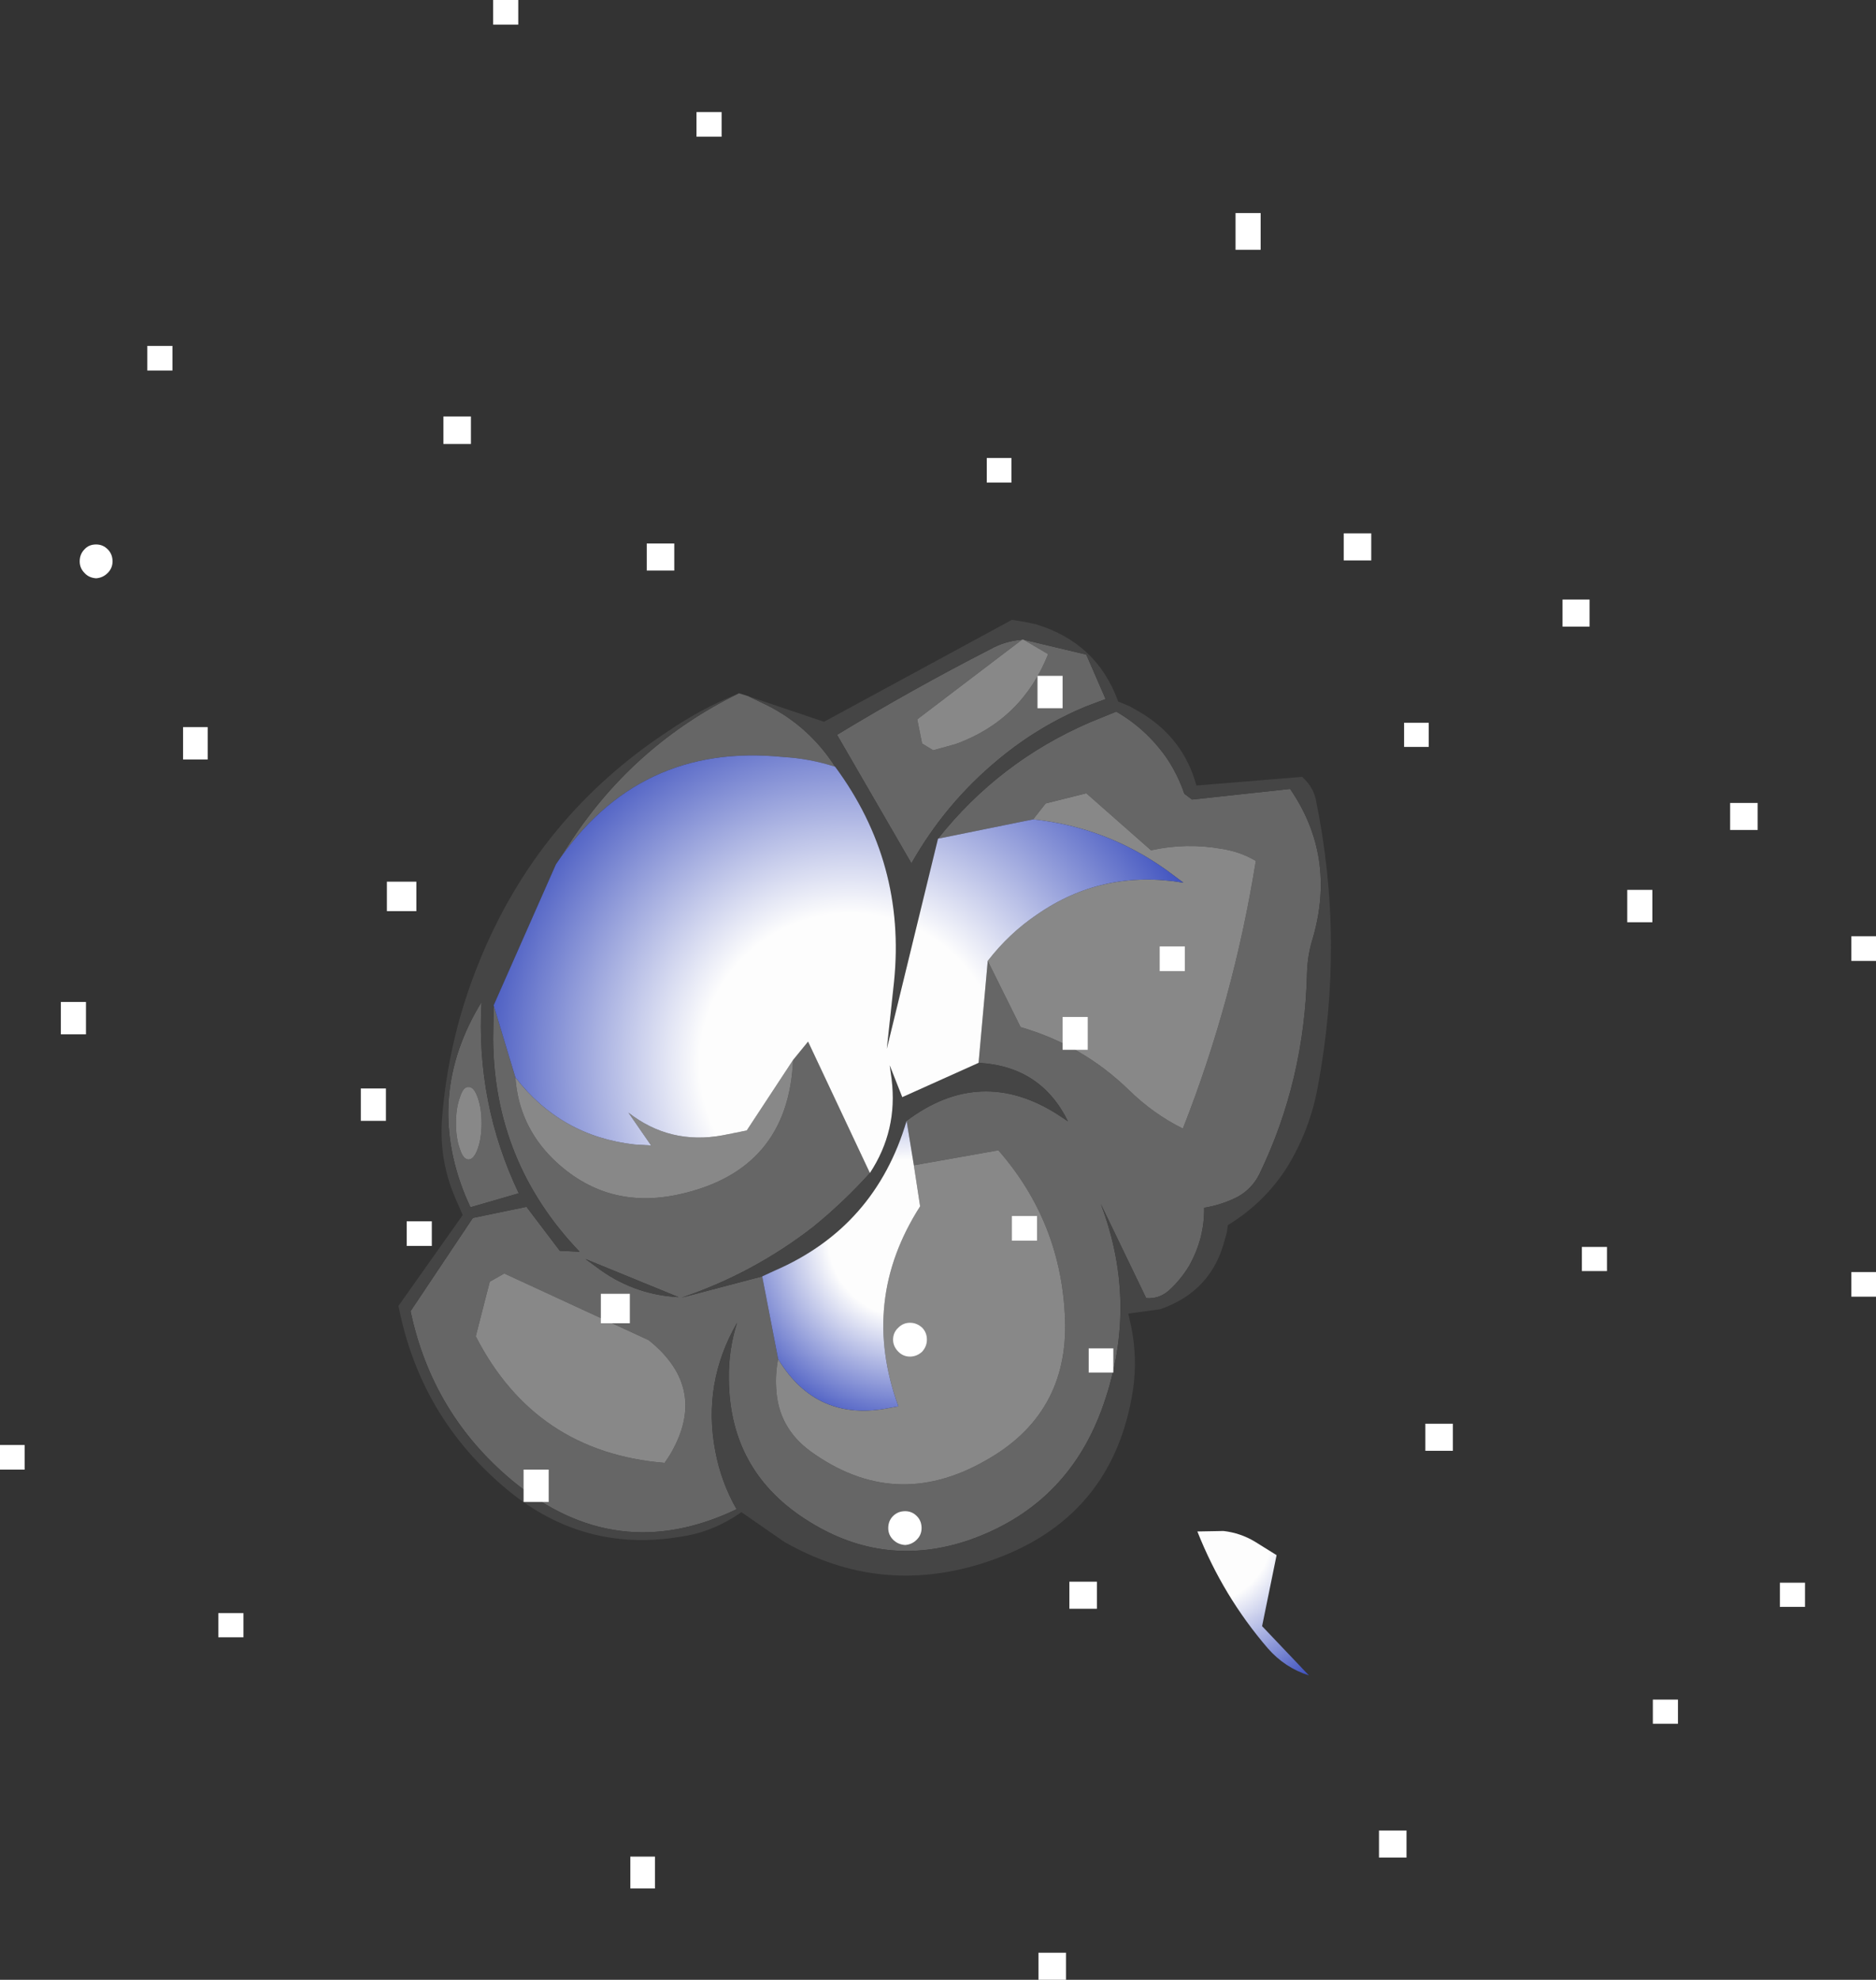 <?xml version="1.0" encoding="UTF-8" standalone="no"?>
<svg xmlns:xlink="http://www.w3.org/1999/xlink" height="204.9px" width="194.2px" xmlns="http://www.w3.org/2000/svg">
  <rect width="100%" height="100%" fill="#333333" stroke="none"/>
  <g transform="matrix(1.0, 0.0, 0.0, 1.0, 80.5, 100.5)">
    <path d="M25.45 -34.3 L31.95 -32.75 33.95 -28.15 31.95 -27.4 Q27.0 -25.35 22.85 -21.9 17.35 -17.35 13.85 -11.15 L6.15 -24.45 Q13.9 -29.15 22.0 -33.3 23.5 -34.15 25.3 -34.3 L14.45 -26.05 14.95 -23.55 16.1 -22.85 18.45 -23.5 Q25.3 -26.0 28.0 -32.8 L25.45 -34.3 M-4.0 -28.75 L-3.05 -28.45 -1.8 -27.85 Q3.05 -25.65 5.95 -21.15 3.3 -22.0 0.6 -22.15 -14.45 -23.7 -22.95 -11.05 L-21.35 -13.5 Q-14.75 -23.5 -4.0 -28.75 M16.6 -13.7 Q22.95 -21.7 32.35 -25.75 L35.05 -26.85 Q38.1 -25.1 40.2 -22.15 41.4 -20.4 42.1 -18.35 L42.9 -17.75 53.05 -18.85 Q57.85 -11.85 55.4 -3.4 54.85 -1.65 54.8 0.2 54.55 11.3 49.9 20.95 49.15 22.5 47.65 23.35 46.0 24.2 44.15 24.5 44.2 27.65 42.6 30.5 41.7 32.0 40.4 33.15 39.4 33.95 38.15 33.85 L33.45 24.1 Q37.5 34.75 33.5 45.5 29.8 55.4 19.8 58.9 11.1 61.85 3.3 57.0 -5.0 51.9 -5.05 42.2 -5.1 39.2 -4.2 36.4 -7.8 42.65 -6.45 49.7 -5.85 52.9 -4.25 55.7 -16.7 61.65 -27.45 52.75 -35.75 45.85 -38.0 35.2 L-31.55 25.55 -26.0 24.4 -22.55 28.95 -20.5 29.05 Q-29.4 19.75 -29.45 6.95 L-29.4 3.55 -27.15 11.0 Q-26.8 15.95 -23.25 19.45 -17.75 24.8 -10.15 23.1 1.1 20.6 1.6 9.2 L3.15 7.3 9.55 20.9 Q6.8 23.95 3.65 26.5 -2.55 31.3 -9.95 33.8 L-1.6 31.6 0.05 40.15 Q-0.25 41.7 -0.15 43.2 0.05 47.25 3.4 49.7 12.1 56.0 21.45 50.7 30.1 45.9 29.75 36.05 29.4 26.05 22.85 18.55 L14.1 20.1 13.35 15.5 Q21.0 9.75 29.0 14.85 L30.05 15.55 Q27.25 9.85 20.8 9.5 L21.75 -1.05 25.15 5.8 Q31.55 7.65 36.35 12.3 38.9 14.8 41.95 16.3 47.2 2.95 49.5 -11.4 47.9 -12.35 45.95 -12.65 42.3 -13.3 38.65 -12.5 L31.95 -18.4 27.75 -17.35 26.45 -15.7 16.6 -13.7 M-32.0 19.5 Q-31.45 19.5 -31.05 18.4 -30.65 17.3 -30.65 15.75 -30.65 14.2 -31.05 13.1 -31.45 11.95 -32.0 12.0 -32.55 11.95 -32.9 13.1 -33.3 14.2 -33.3 15.75 -33.3 17.3 -32.9 18.4 -32.55 19.5 -32.0 19.5 M-31.8 24.45 L-32.35 23.2 Q-36.55 12.85 -30.65 3.2 -31.25 13.65 -26.8 23.0 L-31.8 24.45 M-29.8 32.15 L-31.25 37.8 Q-25.1 49.8 -11.7 50.9 L-11.2 50.15 Q-7.05 43.25 -13.35 38.2 L-28.3 31.3 -29.8 32.15 M-10.25 33.75 L-19.9 29.8 -18.8 30.6 Q-15.0 33.5 -10.25 33.75" fill="#666666" fill-rule="evenodd" stroke="none"/>
    <path d="M25.3 -34.3 Q23.5 -34.15 22.0 -33.3 13.9 -29.15 6.15 -24.45 L13.85 -11.15 Q17.35 -17.35 22.85 -21.9 27.0 -25.35 31.95 -27.4 L33.95 -28.15 31.95 -32.75 25.45 -34.3 25.3 -34.3 M-3.05 -28.45 L4.8 -25.8 24.25 -36.35 25.5 -36.15 26.7 -35.9 Q33.05 -34.0 35.25 -27.9 L36.45 -27.4 37.5 -26.8 Q42.0 -24.15 43.35 -19.2 L54.3 -20.1 54.65 -19.75 Q55.45 -18.9 55.7 -17.8 58.75 -3.05 55.9 12.05 55.1 16.4 52.8 20.2 50.45 23.95 46.6 26.3 L46.5 27.05 46.3 27.75 Q44.95 33.15 39.6 35.0 L36.3 35.45 36.6 36.8 Q37.25 40.0 36.8 43.25 34.75 56.8 21.65 61.15 10.65 64.8 0.65 59.05 L-3.75 56.0 -4.5 56.5 Q-7.15 58.15 -10.1 58.55 -20.05 60.2 -27.9 53.75 -37.0 46.25 -39.25 34.65 L-32.6 25.25 -33.3 23.65 Q-35.05 19.7 -34.75 15.35 -34.1 6.9 -30.9 -0.95 -24.8 -16.0 -11.3 -24.85 -7.85 -27.2 -4.0 -28.75 -14.75 -23.5 -21.35 -13.5 L-22.95 -11.05 -29.4 3.55 -29.45 6.95 Q-29.4 19.75 -20.5 29.05 L-22.55 28.95 -26.0 24.4 -31.55 25.55 -38.0 35.2 Q-35.75 45.85 -27.45 52.75 -16.7 61.65 -4.25 55.7 -5.85 52.9 -6.45 49.7 -7.8 42.65 -4.2 36.4 -5.1 39.2 -5.05 42.2 -5.0 51.9 3.3 57.0 11.1 61.85 19.8 58.9 29.8 55.4 33.5 45.5 37.5 34.75 33.45 24.1 L38.15 33.85 Q39.4 33.95 40.4 33.15 41.7 32.0 42.6 30.5 44.2 27.65 44.15 24.5 46.0 24.2 47.65 23.35 49.15 22.5 49.9 20.95 54.55 11.3 54.8 0.2 54.85 -1.65 55.4 -3.4 57.85 -11.85 53.05 -18.85 L42.9 -17.75 42.1 -18.35 Q41.4 -20.4 40.2 -22.15 38.1 -25.1 35.05 -26.85 L32.35 -25.75 Q22.95 -21.7 16.6 -13.7 L11.3 8.05 12.05 1.1 Q13.3 -11.2 5.95 -21.15 3.05 -25.65 -1.8 -27.85 L-3.05 -28.45 M20.8 9.5 Q27.25 9.85 30.05 15.55 L29.0 14.85 Q21.0 9.75 13.35 15.5 10.1 26.5 -0.3 31.0 L-1.6 31.6 -9.95 33.8 Q-2.55 31.3 3.65 26.5 6.8 23.95 9.55 20.9 12.45 16.5 11.8 11.2 L11.6 9.75 12.9 13.05 20.8 9.5 M-31.8 24.45 L-26.8 23.0 Q-31.25 13.65 -30.65 3.2 -36.55 12.85 -32.35 23.2 L-31.8 24.45 M-10.25 33.75 Q-15.0 33.5 -18.8 30.6 L-19.9 29.8 -10.25 33.75" fill="#454545" fill-rule="evenodd" stroke="none"/>
    <path d="M25.45 -34.3 L28.0 -32.8 Q25.3 -26.0 18.45 -23.5 L16.1 -22.85 14.95 -23.55 14.45 -26.05 25.3 -34.3 25.45 -34.3 M21.75 -1.05 Q23.95 -3.9 26.85 -5.85 33.65 -10.55 42.0 -9.15 L40.25 -10.45 Q34.0 -14.9 26.45 -15.7 L27.75 -17.35 31.95 -18.4 38.65 -12.5 Q42.3 -13.3 45.95 -12.65 47.9 -12.35 49.5 -11.4 47.2 2.95 41.95 16.3 38.9 14.8 36.35 12.3 31.55 7.65 25.15 5.8 L21.75 -1.05 M14.1 20.1 L22.85 18.55 Q29.4 26.05 29.75 36.05 30.1 45.9 21.45 50.7 12.1 56.0 3.4 49.7 0.05 47.25 -0.15 43.2 -0.25 41.7 0.05 40.15 4.05 46.75 11.65 45.2 L12.5 45.05 Q8.5 34.1 14.75 24.35 L14.1 20.1 M1.6 9.2 Q1.1 20.6 -10.15 23.1 -17.75 24.8 -23.25 19.45 -26.8 15.95 -27.15 11.0 -22.45 17.1 -14.8 17.95 L-13.1 18.05 -15.45 14.65 Q-11.15 18.0 -5.7 17.0 L-3.2 16.5 1.6 9.2 M-32.0 19.5 Q-32.55 19.5 -32.9 18.4 -33.3 17.3 -33.3 15.75 -33.3 14.2 -32.9 13.1 -32.55 11.95 -32.0 12.0 -31.45 11.95 -31.05 13.1 -30.65 14.2 -30.65 15.75 -30.65 17.3 -31.05 18.4 -31.45 19.5 -32.0 19.5 M-29.8 32.15 L-28.3 31.3 -13.35 38.2 Q-7.05 43.25 -11.2 50.15 L-11.7 50.9 Q-25.1 49.8 -31.25 37.8 L-29.8 32.15" fill="#888888" fill-rule="evenodd" stroke="none"/>
    <path d="M5.95 -21.15 Q13.3 -11.2 12.05 1.1 L11.3 8.05 16.6 -13.7 26.45 -15.7 Q34.0 -14.9 40.25 -10.45 L42.0 -9.15 Q33.65 -10.55 26.85 -5.85 23.95 -3.9 21.75 -1.05 L20.8 9.5 12.9 13.05 11.6 9.75 11.8 11.2 Q12.45 16.5 9.55 20.9 L3.15 7.3 1.6 9.2 -3.2 16.5 -5.7 17.0 Q-11.15 18.0 -15.45 14.65 L-13.1 18.05 -14.8 17.95 Q-22.45 17.1 -27.15 11.0 L-29.4 3.55 -22.95 -11.05 Q-14.45 -23.7 0.6 -22.15 3.3 -22.0 5.95 -21.15" fill="url(#gradient0)" fill-rule="evenodd" stroke="none"/>
    <path d="M13.35 15.5 L14.1 20.1 14.75 24.35 Q8.5 34.1 12.5 45.05 L11.65 45.2 Q4.05 46.75 0.05 40.15 L-1.6 31.6 -0.3 31.0 Q10.1 26.5 13.35 15.5" fill="url(#gradient1)" fill-rule="evenodd" stroke="none"/>
    <path d="M51.65 60.45 L50.15 67.8 55.0 72.9 Q52.5 72.1 50.75 70.1 46.1 64.7 43.45 58.0 L46.15 57.95 Q47.9 58.15 49.4 59.05 L51.65 60.45" fill="url(#gradient2)" fill-rule="evenodd" stroke="none"/>
    <path d="M-26.3 51.6 L-23.7 51.6 -23.7 54.95 -26.3 54.95 -26.3 51.6 M-12.7 91.65 L-12.7 94.95 -15.25 94.95 -15.25 91.65 -12.7 91.65 M-55.3 66.45 L-55.3 68.95 -57.9 68.95 -57.9 66.45 -55.3 66.45 M-80.5 49.05 L-77.95 49.05 -77.95 51.6 -80.5 51.6 -80.5 49.05 M-74.2 3.2 L-71.6 3.2 -71.6 6.55 -74.2 6.55 -74.2 3.2 M-43.15 15.5 L-43.15 12.15 -40.55 12.15 -40.55 15.5 -43.15 15.5 M-18.3 33.4 L-15.3 33.4 -15.3 36.45 -18.3 36.45 -18.3 33.4 M-38.4 28.45 L-38.4 25.9 -35.8 25.9 -35.8 28.45 -38.4 28.45 M-13.55 -41.45 L-13.55 -44.25 -10.7 -44.25 -10.7 -41.45 -13.55 -41.45 M-40.45 -9.25 L-37.4 -9.25 -37.4 -6.2 -40.45 -6.2 -40.45 -9.25 M-59.0 -25.25 L-59.0 -21.9 -61.55 -21.9 -61.55 -25.25 -59.0 -25.25 M-70.55 -40.65 Q-71.3 -40.7 -71.75 -41.2 -72.25 -41.7 -72.25 -42.4 -72.25 -43.15 -71.75 -43.65 -71.3 -44.15 -70.55 -44.15 -69.85 -44.15 -69.35 -43.65 -68.85 -43.15 -68.85 -42.4 -68.85 -41.7 -69.35 -41.2 -69.85 -40.7 -70.55 -40.65 M-65.25 -62.15 L-65.25 -64.7 -62.65 -64.7 -62.65 -62.15 -65.25 -62.15 M-31.75 -57.4 L-31.75 -54.55 -34.6 -54.55 -34.6 -57.4 -31.75 -57.4 M-8.4 -86.35 L-8.4 -88.9 -5.8 -88.9 -5.8 -86.35 -8.4 -86.35 M-29.45 -100.5 L-26.85 -100.5 -26.85 -97.95 -29.45 -97.95 -29.45 -100.5 M27.0 104.4 L27.0 101.6 29.85 101.6 29.85 104.4 27.0 104.4 M65.1 88.95 L65.1 91.75 62.25 91.75 62.25 88.95 65.1 88.95 M14.4 56.4 Q14.9 56.9 14.9 57.65 14.9 58.35 14.4 58.85 13.9 59.35 13.2 59.4 12.45 59.35 11.95 58.85 11.45 58.35 11.45 57.65 11.45 56.9 11.95 56.4 12.45 55.9 13.2 55.9 13.9 55.9 14.4 56.4 M33.05 66.0 L30.2 66.0 30.2 63.2 33.05 63.2 33.05 66.0 M24.25 27.9 L24.25 25.35 26.85 25.35 26.85 27.9 24.25 27.9 M32.2 41.55 L32.2 39.05 34.75 39.05 34.75 41.55 32.2 41.55 M14.95 36.9 Q15.45 37.4 15.45 38.15 15.45 38.85 14.95 39.4 14.4 39.9 13.7 39.9 13.0 39.9 12.5 39.4 11.95 38.85 11.95 38.15 11.95 37.4 12.5 36.9 13.0 36.4 13.7 36.4 14.4 36.4 14.95 36.9 M32.1 8.15 L29.5 8.15 29.5 4.75 32.1 4.75 32.1 8.15 M67.05 46.85 L69.9 46.85 69.9 49.65 67.05 49.65 67.05 46.85 M103.75 65.8 L103.75 63.3 106.35 63.3 106.35 65.8 103.75 65.8 M90.6 77.9 L90.6 75.4 93.2 75.4 93.2 77.9 90.6 77.9 M111.15 33.7 L111.15 31.15 113.7 31.15 113.7 33.7 111.15 33.7 M83.25 31.05 L83.25 28.55 85.85 28.55 85.85 31.05 83.25 31.05 M113.7 -1.05 L111.15 -1.05 111.15 -3.6 113.7 -3.6 113.7 -1.05 M90.55 -5.05 L87.95 -5.05 87.95 -8.4 90.55 -8.4 90.55 -5.05 M98.6 -14.6 L98.6 -17.4 101.45 -17.4 101.45 -14.6 98.6 -14.6 M84.05 -35.65 L81.25 -35.65 81.25 -38.45 84.05 -38.45 84.05 -35.65 M61.45 -45.3 L61.45 -42.5 58.6 -42.5 58.6 -45.3 61.45 -45.3 M64.85 -25.7 L67.4 -25.7 67.4 -23.2 64.85 -23.2 64.85 -25.7 M26.9 -27.2 L26.9 -30.55 29.5 -30.55 29.5 -27.2 26.9 -27.2 M39.55 0.0 L39.55 -2.55 42.15 -2.55 42.15 0.0 39.55 0.0 M21.65 -50.55 L21.65 -53.1 24.2 -53.1 24.2 -50.55 21.65 -50.55 M47.4 -74.65 L47.4 -78.45 50.0 -78.45 50.0 -74.65 47.4 -74.65" fill="#ffffff" fill-rule="evenodd" stroke="none"/>
  </g>
  <defs>
    <radialGradient cx="0" cy="0" gradientTransform="matrix(0.048, 0.0, 0.0, 0.048, 7.5, 9.6)" gradientUnits="userSpaceOnUse" id="gradient0" r="819.2" spreadMethod="pad">
      <stop offset="0.396" stop-color="#ffffff" stop-opacity="0.992"/>
      <stop offset="1.0" stop-color="#4053bf"/>
    </radialGradient>
    <radialGradient cx="0" cy="0" gradientTransform="matrix(0.025, 0.0, 0.0, 0.025, 13.35, 27.65)" gradientUnits="userSpaceOnUse" id="gradient1" r="819.2" spreadMethod="pad">
      <stop offset="0.396" stop-color="#ffffff" stop-opacity="0.992"/>
      <stop offset="1.0" stop-color="#4053bf"/>
    </radialGradient>
    <radialGradient cx="0" cy="0" gradientTransform="matrix(0.022, 0.0, 0.0, 0.022, 44.0, 58.25)" gradientUnits="userSpaceOnUse" id="gradient2" r="819.2" spreadMethod="pad">
      <stop offset="0.396" stop-color="#ffffff" stop-opacity="0.992"/>
      <stop offset="1.0" stop-color="#4053bf"/>
    </radialGradient>
  </defs>
</svg>

